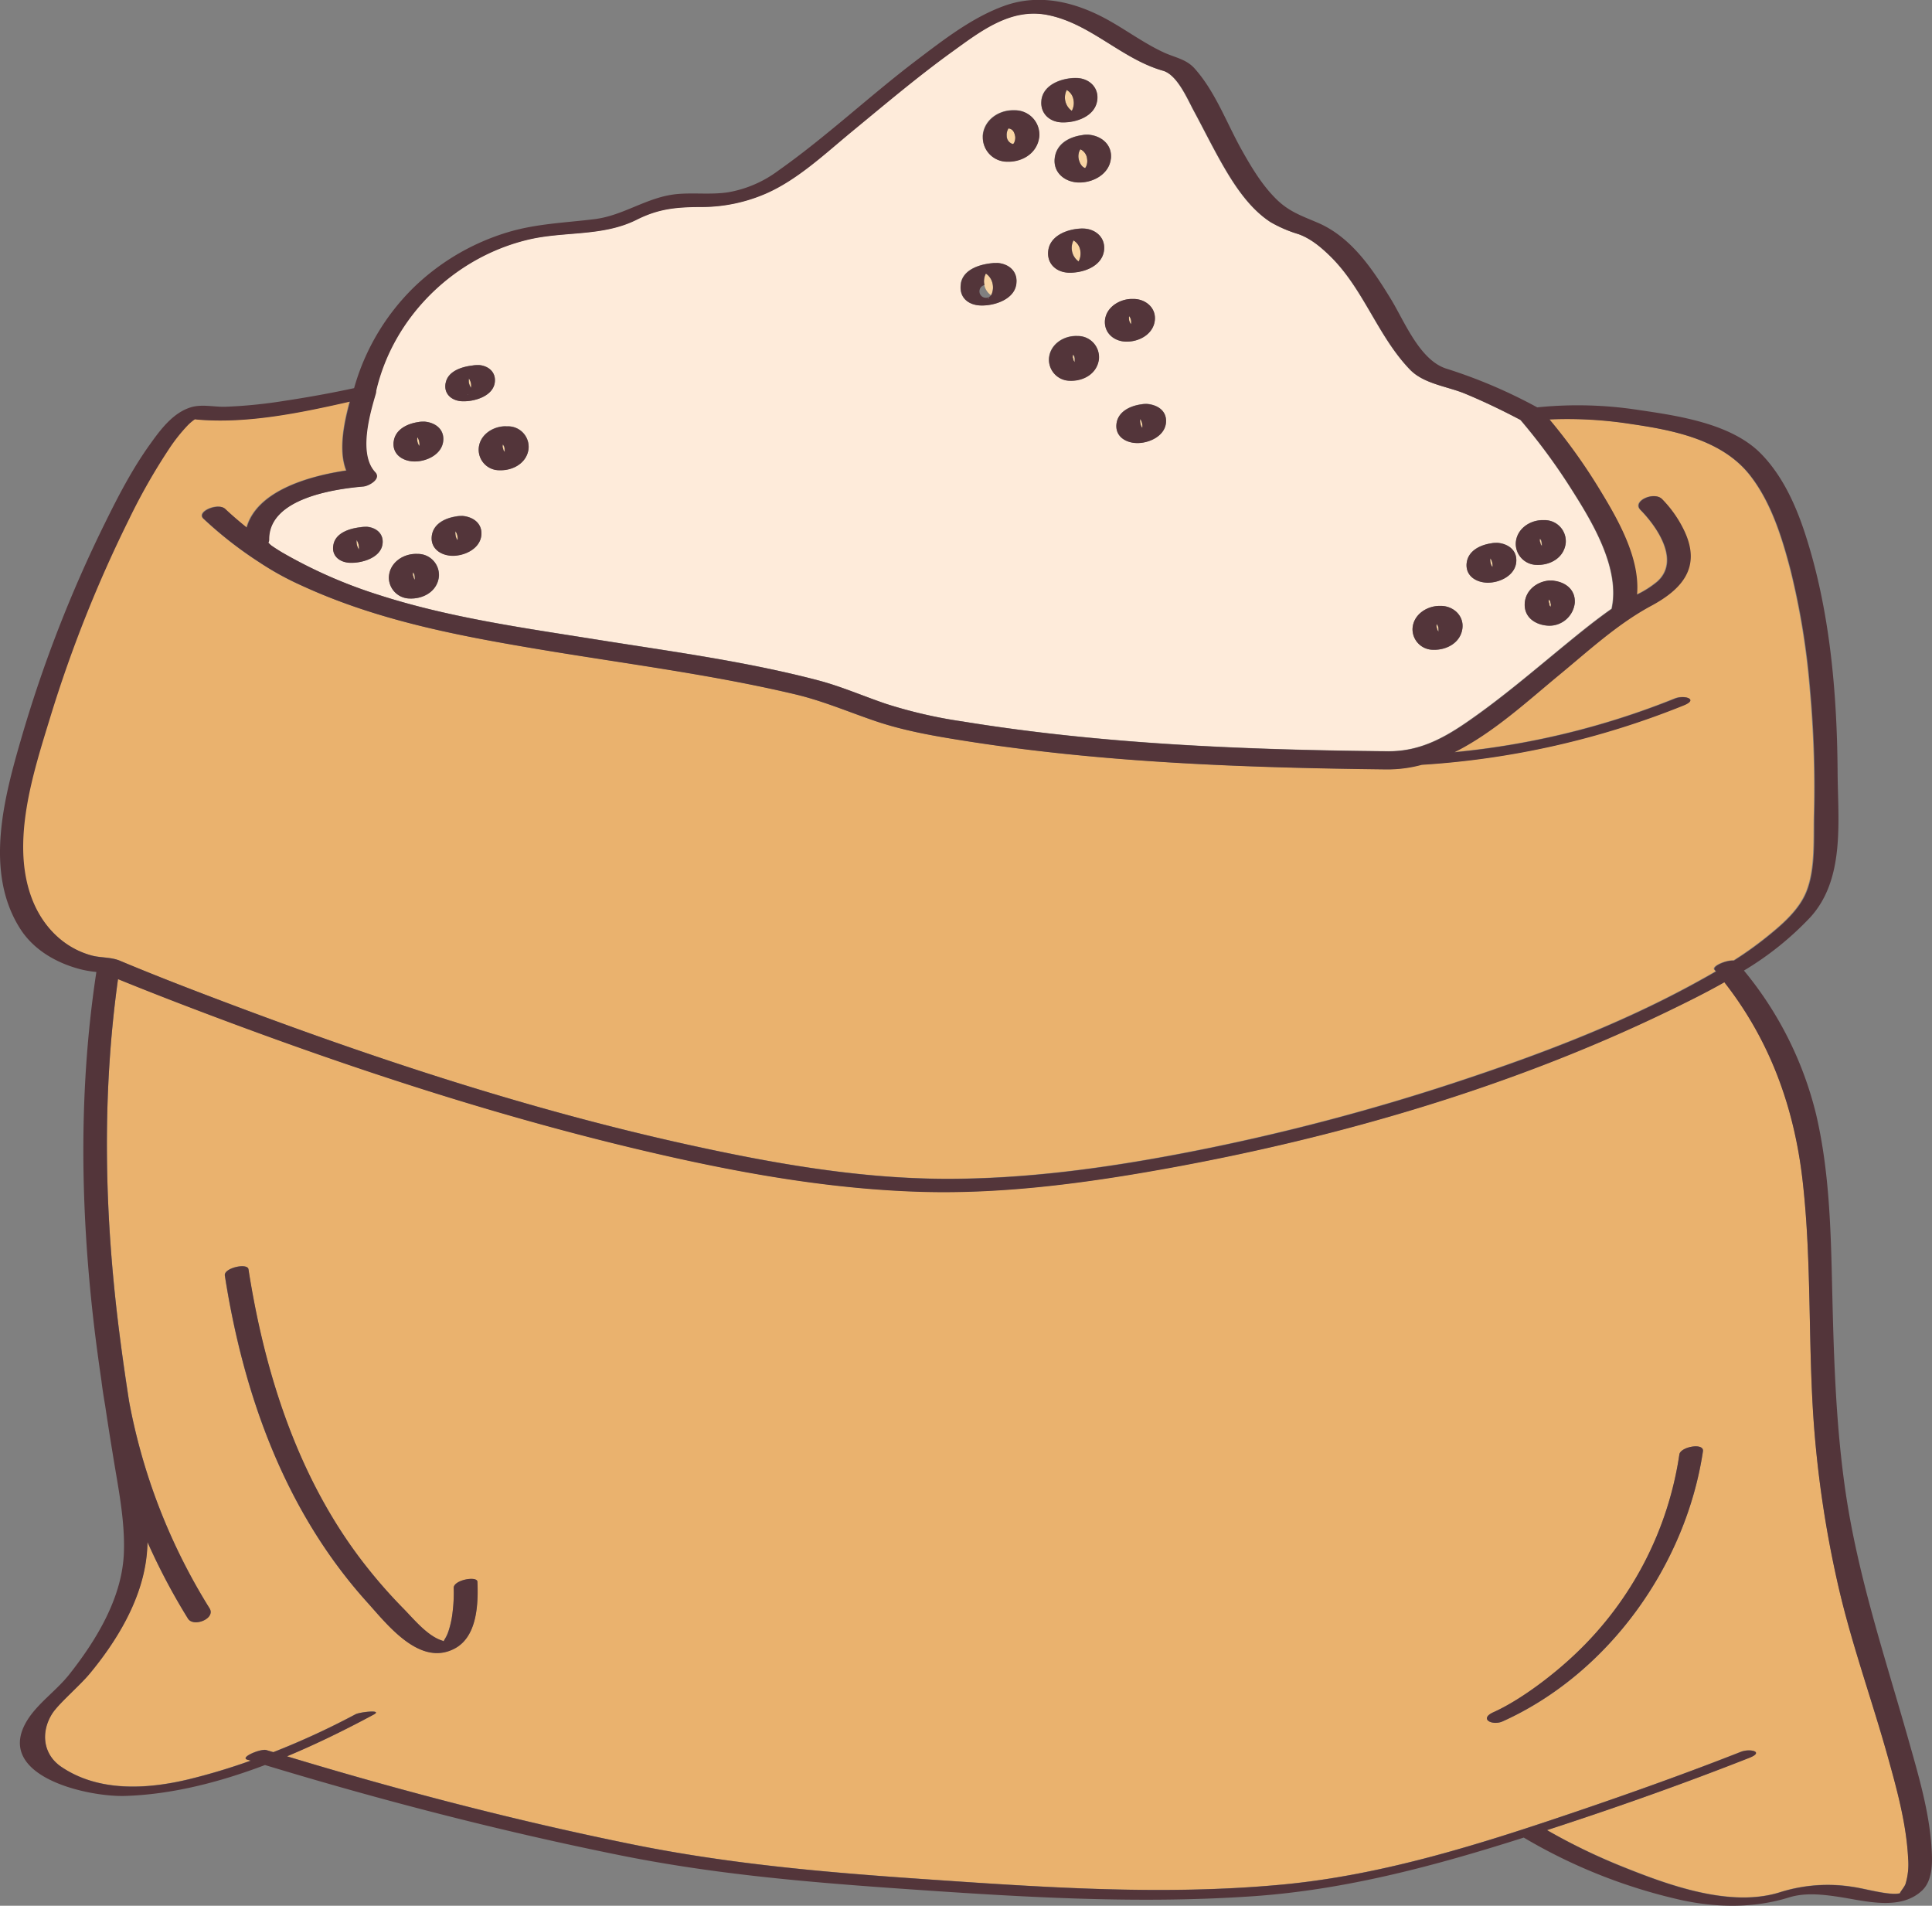 <svg id="Layer_2" data-name="Layer 2" xmlns="http://www.w3.org/2000/svg" viewBox="0 0 537.7 530.32"><rect x="0" y="0" width="537.7" height="530.32" fill="#808080" stroke="none"/><defs><style>.cls-1{fill:#f9d5a4;}.cls-2{fill:#eab26e;}.cls-3{fill:#feebda;}.cls-4{fill:#53353a;}</style></defs><title>flourIcon</title><path class="cls-1" d="M1269.94,910.56a2.54,2.54,0,0,1,.29.4,1.3,1.3,0,0,0,0-.15c0-.13,0-1,0-.59-.13-.76-.12-.87-.52-1.3a2.07,2.07,0,0,0-.06,1C1269.71,909.57,1269.85,910.26,1269.94,910.56Z" transform="translate(-841.2 -758.99)"/><polygon class="cls-1" points="428.28 149.75 428.28 149.75 428.27 149.75 428.28 149.75 428.28 149.75"/><path class="cls-1" d="M1139.78,858.63c0-.28.12.41.21.71,0,0,.17.22.29.4a1.57,1.57,0,0,0,0-.16c0-.12,0-1,0-.59-.13-.75-.12-.87-.52-1.31A2.11,2.11,0,0,0,1139.78,858.63Z" transform="translate(-841.2 -758.99)"/><path class="cls-1" d="M1241.22,934.34s.17.25.29.42c0,0,0-.1,0-.17s0-.9,0-.63a2.1,2.1,0,0,0-.52-1.32,2.51,2.51,0,0,0-.07.93C1241,933.38,1241.13,934.08,1241.22,934.34Z" transform="translate(-841.2 -758.99)"/><polygon class="cls-1" points="298.32 98.5 298.32 98.5 298.32 98.5 298.32 98.5"/><path class="cls-1" d="M1256.54,916.8a2.75,2.75,0,0,0,0-.95,3.35,3.35,0,0,0-.57-1.48,2.82,2.82,0,0,0,0,1A3.35,3.35,0,0,0,1256.54,916.8Z" transform="translate(-841.2 -758.99)"/><polygon class="cls-1" points="431.79 169.05 431.79 169.05 431.8 169.05 431.8 169.05 431.79 169.05"/><path class="cls-1" d="M1272,925.65h0Z" transform="translate(-841.2 -758.99)"/><path class="cls-1" d="M1272.31,925.76Z" transform="translate(-841.2 -758.99)"/><polygon class="cls-1" points="431.84 169.03 431.85 169.03 431.84 169.03 431.84 169.03"/><path class="cls-1" d="M1270.61,911.2h0C1270.87,911.23,1270.88,911.23,1270.61,911.2Z" transform="translate(-841.2 -758.99)"/><polygon class="cls-1" points="429.37 152.21 429.37 152.21 429.37 152.21 429.37 152.21"/><path class="cls-1" d="M1272.64,926.37c0-.06,0-.09-.05-.13a2.71,2.71,0,0,0-.24-.35l-.07-.08a2.23,2.23,0,0,0,0,.94c0-.46.12.44.16.55a.73.73,0,0,0,0,.12,2.25,2.25,0,0,0,.24.36l.06.07a2,2,0,0,0,.06-.93C1272.83,927.37,1272.68,926.48,1272.64,926.37Z" transform="translate(-841.2 -758.99)"/><path class="cls-1" d="M1139.49,789.84a3.23,3.23,0,0,0,.33-.74,4.53,4.53,0,0,0,.13-2.42,3.79,3.79,0,0,0-1.86-2.64,1.89,1.89,0,0,0-.17.35,4.58,4.58,0,0,0,1.57,5.45Z" transform="translate(-841.2 -758.99)"/><path class="cls-1" d="M1141.89,800.51a4.27,4.27,0,0,0-.28.49,3.81,3.81,0,0,0-.24,2c.19,1.08.77,2.41,1.85,2.74a4,4,0,0,0,.3-.51,3.81,3.81,0,0,0,.24-2A3.29,3.29,0,0,0,1141.89,800.51Z" transform="translate(-841.2 -758.99)"/><polygon class="cls-1" points="299.44 101 299.44 101 299.44 101 299.44 101"/><path class="cls-1" d="M1123.1,799.06s.09-.06.17-.09a1.51,1.51,0,0,0,.18-.25,3.16,3.16,0,0,0,.31-1.73c-.24-1.39-.75-2.07-1.75-2.27-.1,0-.15,0-.15,0l0,0a3.41,3.41,0,0,0-.46,2A2.35,2.35,0,0,0,1123.1,799.06Z" transform="translate(-841.2 -758.99)"/><path class="cls-1" d="M1117,841.14a4.64,4.64,0,0,0,.32-.72,4.86,4.86,0,0,0,.1-2.51,4.47,4.47,0,0,0-1.86-2.79,4,4,0,0,0-.31.7,4.82,4.82,0,0,0-.1,2.5A4.65,4.65,0,0,0,1117,841.14Z" transform="translate(-841.2 -758.99)"/><path class="cls-1" d="M1116.58,841.85c-.73.26-.46.52,0,0Z" transform="translate(-841.2 -758.99)"/><path class="cls-1" d="M1140,825.87c-.06.12-.12.24-.17.36a4.53,4.53,0,0,0-.29,2.41,4.65,4.65,0,0,0,1.87,3.09,3.89,3.89,0,0,0,.33-.76,4.67,4.67,0,0,0,.13-2.43A3.93,3.93,0,0,0,1140,825.87Z" transform="translate(-841.2 -758.99)"/><path class="cls-1" d="M1156,848.37a2.49,2.49,0,0,0-.54-1.38,1.82,1.82,0,0,0-.08.62,2.68,2.68,0,0,0,.56,1.6A2.5,2.5,0,0,0,1156,848.37Z" transform="translate(-841.2 -758.99)"/><path class="cls-1" d="M1140.65,860c.27,0,.28,0,0,0Z" transform="translate(-841.2 -758.99)"/><path class="cls-1" d="M1156.44,849.65h0l.14.07Z" transform="translate(-841.2 -758.99)"/><path class="cls-1" d="M1158.53,875.61a2.69,2.69,0,0,0,0,1,3.29,3.29,0,0,0,.58,1.51,2.74,2.74,0,0,0,0-1A3.35,3.35,0,0,0,1158.53,875.61Z" transform="translate(-841.2 -758.99)"/><path class="cls-1" d="M957,920.59Z" transform="translate(-841.2 -758.99)"/><polygon class="cls-1" points="115.77 161.6 115.76 161.6 115.77 161.6 115.77 161.6"/><path class="cls-1" d="M968,906.87a2.81,2.81,0,0,0,0,1,3.23,3.23,0,0,0,.57,1.48,2.58,2.58,0,0,0,0-1A3.22,3.22,0,0,0,968,906.87Z" transform="translate(-841.2 -758.99)"/><path class="cls-1" d="M957.91,883.07a2.58,2.58,0,0,0,0-1,3.22,3.22,0,0,0-.56-1.47,2.75,2.75,0,0,0,0,1A3.23,3.23,0,0,0,957.91,883.07Z" transform="translate(-841.2 -758.99)"/><path class="cls-2" d="M1336.81,1285.44a44.2,44.2,0,0,1,19.89-1.45c3.73.51,10.58,2.57,13.4,1.77-.48.14,1.14-1.66,1.44-2.57a19,19,0,0,0,.73-7c-.46-9.56-3.06-19.07-5.62-28.24-4.44-15.92-10.11-31.49-13.81-47.62a302.31,302.31,0,0,1-6.67-43.25c-1.85-23.1-.64-46.44-3.26-69.47-2.33-20.56-9.12-39.15-21.79-55.34-5.32,3-10.77,5.67-16,8.22-43.59,21-91.48,35-139,43.57-22.32,4.05-45.21,7.14-68,6.54-23.5-.61-46.88-4.53-69.78-9.64-44.44-9.92-88-24.15-130.53-40.26-7.95-3-15.88-6.09-23.76-9.3-4.55,32.68-3.78,65.76.38,98.47.81,6.37,1.74,12.72,2.71,19.06a166.08,166.08,0,0,0,22.34,57.56c1.8,2.9-4.47,5.37-6,2.88a176.64,176.64,0,0,1-11.26-21.29,42.63,42.63,0,0,1-.48,5.63c-1.75,11.44-8.28,22.13-15.55,30.92-2.88,3.48-8.8,8.47-10.53,11.25-3.14,5-2.62,11.21,2.57,14.74,10.34,7,23.75,6.28,35.36,3.5a172.81,172.81,0,0,0,17.37-5.22l-1-.28c-2.07-.64,3.8-3.13,5.37-2.65l1.91.57A216.87,216.87,0,0,0,940.14,1236c1.16-.62,7.79-1.38,5,.11-7.59,4.08-15.7,8.09-24.1,11.59,31.59,9.56,63.69,17.92,96,24.48,26.63,5.41,53.07,7.75,80.15,9.62,33.43,2.3,67.34,4.74,100.8,1.6,28.35-2.66,55.76-11.44,82.6-20.56,15.14-5.14,30.21-10.53,45.09-16.38,2.56-1,6.66,0,2.32,1.68-17.38,6.84-35,13.12-52.76,18.95l-3.52,1.15a167,167,0,0,0,20.92,10.09C1305.57,1283.54,1322.9,1289.93,1336.81,1285.44Zm-369.16-67.69c-9.69,5-18.67-6.7-24.37-13-22.76-25.27-34.34-57.62-39.53-90.83-.33-2.1,6.28-3.59,6.57-1.76,4.63,29.63,14.18,59.32,33.09,83.07a140.52,140.52,0,0,0,9.9,11.22c3,3.07,6.74,7.73,10.94,9.07a1.36,1.36,0,0,1,.4.19,3.88,3.88,0,0,1,.31-.61,9.78,9.78,0,0,0,1-2.12,25.63,25.63,0,0,0,1.19-5.27,42.91,42.91,0,0,0,.32-6.8c-.09-2.23,6.51-3.44,6.57-1.76C974.3,1205.38,974,1214.47,967.65,1217.75ZM1259.42,1238c-2.88,1.3-6.74-.67-2.55-2.55,7.4-3.34,16.56-10.23,23.11-16.52a95.76,95.76,0,0,0,28.61-55.21c.33-2.14,6.94-3.34,6.56-.86C1310.38,1194.45,1289,1224.67,1259.42,1238Z" transform="translate(-841.2 -758.99)"/><path class="cls-1" d="M941.08,911.9a3.8,3.8,0,0,0-.06-1.3,4,4,0,0,0-.56-1.32,3.8,3.8,0,0,0,.06,1.3A4.4,4.4,0,0,0,941.08,911.9Z" transform="translate(-841.2 -758.99)"/><polygon class="cls-1" points="114.64 159.09 114.64 159.1 114.64 159.09 114.64 159.09"/><path class="cls-2" d="M901.21,1036.88c42.74,16.22,86.46,30.71,131.15,40.56,23.22,5.12,47,9.37,70.86,9.54,23.38.17,46.8-3.13,69.7-7.62a610.16,610.16,0,0,0,75.07-19.8c21.59-7.19,43.18-15.36,63.26-26.17,2.47-1.33,4.94-2.7,7.39-4.12l-.37-.45c-.85-1,3.33-2.76,5.33-2.57a98.23,98.23,0,0,0,8.91-6.33c4.25-3.41,9.14-7.51,11.27-12.69,2.66-6.46,2-15,2.21-21.82a300.88,300.88,0,0,0-1.11-34.1,207.62,207.62,0,0,0-5.45-33.7c-2.37-9.1-5.39-18.84-11.26-26.36-7.73-9.88-21.15-12.56-33-14.29a114.91,114.91,0,0,0-22.88-1.3A158.61,158.61,0,0,1,1286,894.72c5.08,8.31,11.58,19.33,10.65,29.69a26.86,26.86,0,0,0,5.73-3.65c6.4-5.78-.06-15.19-4.73-19.93-2.4-2.44,3.8-5.2,6-3a32.51,32.51,0,0,1,6.2,8.9c4.65,10-.58,16.14-9.3,20.82-9.27,5-17.31,12.41-25.38,19.07-8.84,7.28-18.51,16.26-29.34,21.65a220.71,220.71,0,0,0,61.4-14.94c2.65-1.06,6.7.19,2.39,1.92a233.73,233.73,0,0,1-72.86,16.51,36.32,36.32,0,0,1-9.85,1.28c-39.14-.42-79-1.82-117.7-8-8.16-1.29-16.46-2.73-24.32-5.38-7.54-2.55-14.64-5.63-22.44-7.49-23.55-5.59-47.66-8.57-71.51-12.57-22.68-3.81-45-8.06-66-17.75a80.7,80.7,0,0,1-11.62-6.4,109.62,109.62,0,0,1-15.58-12.15c-2.12-2,4.09-4.57,6-2.75s4,3.52,6,5.19c2.87-10.12,17.08-14.28,27.72-15.86-2.19-5.56-.58-13.31,1-19.19-13.78,3.1-28.58,6.18-42.52,5-.29,0-.5-.06-.64-.09a13.09,13.09,0,0,0-2.12,1.81,46.68,46.68,0,0,0-5,6.31,167.4,167.4,0,0,0-11.25,19.76,363.91,363.91,0,0,0-21.89,55c-4.68,15.3-11.14,34.8-5.09,50.58,2.91,7.6,8.77,13.7,16.78,15.81,2.36.62,5.27.41,7.5,1.34C883.26,1030,892.22,1033.47,901.21,1036.88Z" transform="translate(-841.2 -758.99)"/><path class="cls-1" d="M956.32,919.94a3.11,3.11,0,0,1,.28.4s0-.09,0-.15,0-1,0-.6c-.13-.75-.12-.88-.52-1.31a2.11,2.11,0,0,0-.06,1C956.08,919,956.23,919.65,956.32,919.94Z" transform="translate(-841.2 -758.99)"/><path class="cls-3" d="M916,909.12a1.77,1.77,0,0,1-.22.83,6.68,6.68,0,0,0,.91.85c1,.64,1.92,1.26,2.9,1.86a134.56,134.56,0,0,0,27,11.87c19.48,6.28,40.08,9.14,60.22,12.35,20.72,3.31,41.73,6.07,62,11.4,6.58,1.73,12.63,4.41,19,6.57a131.71,131.71,0,0,0,21.23,4.88c38.88,6.34,79,7.91,118.31,8.29,8.34.08,14.92-3.22,21.77-7.91,9.88-6.77,19-14.62,28.22-22.18,4-3.28,8.07-6.57,12.33-9.55,2.46-11.17-5.34-24.08-11-33a169.48,169.48,0,0,0-14.37-19.56c-5.05-2.66-10.23-5.16-15.5-7.34-4.9-2-11.46-2.73-15.28-6.69-8.87-9.23-12.8-22.25-22-31.36-2.59-2.57-5.48-5.05-9-6.31a36.37,36.37,0,0,1-7.77-3.34c-5-3.25-8.79-8.39-11.85-13.43-3.47-5.73-6.38-11.74-9.56-17.63-1.73-3.21-4.57-10-8.57-11.09-11.57-3.3-20.2-13.22-32.23-15.53-10.16-1.95-18.44,4.46-26.34,10.17-9.75,7-18.93,14.82-28.21,22.45-7.27,6-14.82,13.09-23.51,17a45,45,0,0,1-18.3,3.83c-6.77,0-11.7.44-17.87,3.53-9.51,4.77-20.12,3.16-30.19,5.55-20.52,4.87-37.52,21.33-42.34,42.07l0,0a2.77,2.77,0,0,1-.11.82c-1.72,5.83-4.85,16.84-.16,21.81,1.82,1.93-1.82,3.89-3.25,4C933.72,895.11,916,897.83,916,909.12Zm363.49,17.63a7.11,7.11,0,0,1-7.22,6.38c-3.59-.13-6.94-2.21-6.71-6.21.21-3.56,3.25-6,6.62-6.34a3,3,0,0,1,.6,0,4.19,4.19,0,0,1,1.1.11C1277,921.12,1279.68,923.16,1279.48,926.75Zm-16.42-16.69c.21-3.75,3.64-6.22,7.22-6.35l.62,0h.23a5.88,5.88,0,0,1,5.83,6.38c-.47,4-4.24,6.2-8.06,6.07A5.88,5.88,0,0,1,1263.06,910.06Zm-13.68,5.58c.39-3.39,3.71-5,6.81-5.48a6.09,6.09,0,0,1,1.37-.13,2.77,2.77,0,0,1,.49,0c3,.28,5.49,2.16,5.11,5.46-.43,3.75-4.79,5.73-8.18,5.61C1251.81,921,1249,919.12,1249.38,915.64Zm-15.05,18.2c.21-3.72,3.75-6.11,7.25-6.24a5.24,5.24,0,0,1,.55,0h.3c3.32.12,6.18,2.73,5.78,6.2-.46,4-4.36,6.11-8.08,6A5.72,5.72,0,0,1,1234.33,933.84Zm-87.32-75c-.47,4-4.26,6.2-8.06,6.06a5.85,5.85,0,0,1-5.84-6.1c.21-3.76,3.66-6.22,7.23-6.34a3.2,3.2,0,0,1,.61,0h.23A5.87,5.87,0,0,1,1147,858.88Zm1.41-29.89c-.76,4.3-6,6-9.83,5.89-3.42-.12-6.07-2.5-5.66-6.06.49-4.29,5.38-6.08,9.15-6.21a2.67,2.67,0,0,1,.48,0h.23C1146.31,822.73,1149.06,825.32,1148.42,829Zm17.27,47.77c-.43,3.7-4.87,5.65-8.21,5.53-3.13-.11-6-1.86-5.55-5.35s3.82-5,6.92-5.42a6.51,6.51,0,0,1,1.28-.11,3.28,3.28,0,0,1,.52,0C1163.57,871.72,1166.07,873.47,1165.69,876.76ZM1156,842.18h.84c3.28.12,6.13,2.54,5.73,6-.46,3.91-4.48,6-8.12,5.87-3.23-.11-5.94-2.37-5.74-5.75C1149,844.62,1152.61,842.3,1156,842.18Zm-5.67-39c-.5,4.3-5,6.7-9.06,6.56-3.77-.13-7-2.69-6.55-6.74s4-5.93,7.65-6.43a6.33,6.33,0,0,1,1.41-.13,2.67,2.67,0,0,1,.48,0C1147.86,796.84,1150.82,799.35,1150.37,803.22Zm-19.32-16.28c.5-4.3,5.35-6.1,9.14-6.23a4.75,4.75,0,0,1,.52,0h.2c3.53.12,6.28,2.76,5.64,6.42-.76,4.33-6,6.05-9.83,5.92C1133.29,792.94,1130.64,790.5,1131.05,786.94Zm-16.34,10c.24-4.28,4-7.11,8.13-7.25l.62,0h.23a6.76,6.76,0,0,1,6.73,7.38c-.52,4.53-4.65,7.06-9,6.91A6.76,6.76,0,0,1,1114.71,797Zm-6.09,40.95c.66-3.8,5-5.25,8.54-5.62l.58-.06.74,0a2.51,2.51,0,0,1,.51,0c3.24.32,5.66,2.56,5,6.09-.72,4.14-6.22,5.85-9.86,5.72S1108,841.63,1108.62,837.91ZM975.15,908c-.44,3.73-4.81,5.71-8.19,5.59-3.16-.11-6-2-5.59-5.47s3.74-5,6.84-5.47a6.44,6.44,0,0,1,1.35-.12,2.85,2.85,0,0,1,.49,0C973,902.87,975.53,904.73,975.15,908Zm7.08-30.4h.3a5.72,5.72,0,0,1,5.78,6.21c-.46,4-4.35,6.11-8.08,6a5.72,5.72,0,0,1-5.8-6c.21-3.72,3.74-6.12,7.25-6.24A5.14,5.14,0,0,1,982.23,877.63Zm-17-12c.58-3.31,4.38-4.56,7.49-4.92a7.39,7.39,0,0,1,1.47-.11,2.37,2.37,0,0,1,.48,0c2.67.29,4.71,2.14,4.2,5.06-.66,3.71-5.75,5.14-9,5C967,870.56,964.65,868.67,965.19,865.58Zm-14.44,16.33c.39-3.4,3.71-5,6.81-5.49a6,6,0,0,1,1.37-.12,2.8,2.8,0,0,1,.49,0c3,.28,5.49,2.16,5.11,5.46-.44,3.75-4.79,5.73-8.19,5.61C953.17,887.29,950.35,885.39,950.75,881.91Zm-1.32,37.53c.22-3.75,3.66-6.21,7.23-6.33a4.24,4.24,0,0,1,.61,0h.24a5.86,5.86,0,0,1,5.82,6.35c-.46,4-4.26,6.19-8.06,6.06A5.86,5.86,0,0,1,949.43,919.44ZM934,910.6c.58-3.33,4.43-4.58,7.57-4.93a7.47,7.47,0,0,1,1.4-.11,2.21,2.21,0,0,1,.48,0c2.64.28,4.7,2.07,4.19,5-.65,3.71-5.75,5.15-9,5C935.76,915.51,933.4,913.69,934,910.6Z" transform="translate(-841.2 -758.99)"/><path class="cls-1" d="M981.32,884.36a2.87,2.87,0,0,1,.29.42.72.72,0,0,0,0-.17c0-.13,0-.9,0-.63a2,2,0,0,0-.52-1.32,2.75,2.75,0,0,0-.07.93C981.07,883.4,981.23,884.1,981.32,884.36Z" transform="translate(-841.2 -758.99)"/><path class="cls-1" d="M972.31,866.91a3.5,3.5,0,0,0,0-1.29,4.09,4.09,0,0,0-.56-1.31,3.68,3.68,0,0,0,0,1.28A4.56,4.56,0,0,0,972.31,866.91Z" transform="translate(-841.2 -758.99)"/><path class="cls-1" d="M971.57,868.65c-.42.25-.38.4,0,0Z" transform="translate(-841.2 -758.99)"/><path class="cls-4" d="M1308.59,1163.71a95.76,95.76,0,0,1-28.61,55.21c-6.55,6.29-15.71,13.18-23.11,16.52-4.19,1.88-.33,3.85,2.55,2.55,29.55-13.32,51-43.54,55.73-75.14C1315.53,1160.37,1308.92,1161.57,1308.59,1163.71Z" transform="translate(-841.2 -758.99)"/><path class="cls-4" d="M967.47,1200.88a42.91,42.91,0,0,1-.32,6.8A25.63,25.63,0,0,1,966,1213a9.78,9.78,0,0,1-1,2.12,3.88,3.88,0,0,0-.31.61,1.36,1.36,0,0,0-.4-.19c-4.2-1.34-7.9-6-10.94-9.07a140.52,140.52,0,0,1-9.9-11.22c-18.91-23.75-28.46-53.44-33.09-83.07-.29-1.83-6.9-.34-6.57,1.76,5.19,33.21,16.77,65.56,39.53,90.83,5.7,6.33,14.68,18.08,24.37,13,6.31-3.28,6.65-12.37,6.39-18.63C974,1197.44,967.38,1198.65,967.47,1200.88Z" transform="translate(-841.2 -758.99)"/><path class="cls-4" d="M1339.09,1287c4.45-1.4,9.37-.84,13.89-.16,7.26,1.09,17.18,4,23.25-1.86,3-2.94,2.78-8.14,2.53-12-.67-10.15-3.7-20.25-6.45-30-6.56-23.16-14.12-45.54-17.56-69.47-2.75-19.19-3.23-38.57-3.68-57.92-.36-15.59-.86-31.28-4.43-46.52a99.77,99.77,0,0,0-20.08-40,85.83,85.83,0,0,0,18.49-14.85c9.68-10.64,7.68-26.77,7.58-40.2-.15-22.27-2.13-45.34-9.08-66.61-2.62-8-6.31-16.13-12.28-22.2-8.23-8.36-22.94-10.51-33.94-12.12a110.76,110.76,0,0,0-28.3-.74,142.4,142.4,0,0,0-25.14-10.73c-7.57-2.26-11.85-13.33-15.65-19.51-5.1-8.32-11-17.19-20.34-21.16-4.44-1.9-8-3.08-11.53-6.59-3.92-3.87-6.84-8.76-9.52-13.52-4.23-7.52-7.38-16.34-13.21-22.83-2.29-2.54-5.39-3-8.38-4.35-5.63-2.57-10.69-6.39-16.12-9.35-8.85-4.81-18.67-7.17-28.33-3.73-9,3.21-17.11,9.56-24.66,15.28-13,9.87-25,21.21-38.35,30.62a32.56,32.56,0,0,1-13.85,6c-4.68.74-9.47.09-14.18.5-8.43.75-14.9,6-23.17,7-8.1,1-16,1.24-23.89,3.58a64.34,64.34,0,0,0-26.12,15.18A63.18,63.18,0,0,0,939.75,867c-6.48,1.4-13,2.57-19.56,3.56a134.76,134.76,0,0,1-16.28,1.62c-3.14.09-6.41-.77-9.48.12-4.92,1.44-8.38,6-11.25,10-5,6.9-9,14.58-12.74,22.19a366.05,366.05,0,0,0-23.24,59.71c-4.86,16.66-10.46,37.44-.37,53.25,3.74,5.87,10.06,9.5,16.65,11.23a28.92,28.92,0,0,0,4.54.78c-4.91,32.29-4.49,64.92-.77,97.31.64,5.57,1.4,11.13,2.21,16.67,0,0,0,0,0,.08.28,2.18.62,4.36,1,6.55q1,6.72,2.11,13.45c1.43,9,3.44,18.33,3.11,27.49-.44,12.54-7.64,24.34-15.19,33.91-3.32,4.21-8.22,7.67-11.2,12-10.89,16,15.89,22.16,26.71,21.83,13-.4,26.23-3.79,38.95-8.6,32.33,9.8,65.18,18.3,98.27,25,25.81,5.24,51.49,7.5,77.73,9.34,32.85,2.3,65.93,4.43,98.84,2.18,25.91-1.78,50.86-8.49,75.49-16.33a150.82,150.82,0,0,0,44,17.42C1319.21,1289.88,1329.36,1290,1339.09,1287ZM942.39,894.38c1.43-.13,5.07-2.09,3.25-4-4.69-5-1.56-16,.16-21.81a2.77,2.77,0,0,0,.11-.82l0,0c4.82-20.74,21.82-37.2,42.34-42.07,10.07-2.39,20.68-.78,30.19-5.55,6.17-3.09,11.1-3.5,17.87-3.53a45,45,0,0,0,18.3-3.83c8.69-3.86,16.24-11,23.51-17,9.28-7.63,18.46-15.42,28.21-22.45,7.9-5.71,16.18-12.12,26.34-10.17,12,2.31,20.66,12.23,32.23,15.53,4,1.14,6.84,7.88,8.57,11.09,3.18,5.89,6.09,11.9,9.56,17.63,3.06,5,6.81,10.18,11.85,13.43a36.37,36.37,0,0,0,7.77,3.34c3.48,1.26,6.37,3.74,9,6.31,9.17,9.11,13.1,22.13,22,31.36,3.82,4,10.38,4.66,15.28,6.69,5.27,2.18,10.45,4.68,15.5,7.34a169.48,169.48,0,0,1,14.37,19.56c5.64,8.88,13.44,21.79,11,33-4.26,3-8.31,6.27-12.33,9.55-9.27,7.56-18.34,15.41-28.22,22.18-6.85,4.69-13.43,8-21.77,7.91-39.36-.38-79.43-1.95-118.31-8.29a131.71,131.71,0,0,1-21.23-4.88c-6.41-2.16-12.46-4.84-19-6.57-20.32-5.33-41.33-8.09-62-11.4-20.14-3.21-40.74-6.07-60.22-12.35a134.56,134.56,0,0,1-27-11.87c-1-.6-2-1.22-2.9-1.86a6.68,6.68,0,0,1-.91-.85,1.77,1.77,0,0,0,.22-.83C916,897.83,933.72,895.11,942.39,894.38Zm-75.5,130.55c-8-2.11-13.87-8.21-16.78-15.81-6.05-15.78.41-35.28,5.09-50.58a363.91,363.91,0,0,1,21.89-55,167.4,167.4,0,0,1,11.25-19.76,46.68,46.68,0,0,1,5-6.31,13.09,13.09,0,0,1,2.12-1.81c.14,0,.35.06.64.09,13.94,1.21,28.74-1.87,42.52-5-1.62,5.88-3.23,13.63-1,19.19-10.64,1.58-24.85,5.74-27.72,15.86-2.08-1.67-4.1-3.4-6-5.19s-8.17.79-6,2.75a109.62,109.62,0,0,0,15.58,12.15,80.7,80.7,0,0,0,11.62,6.4c21,9.69,43.28,13.94,66,17.75,23.85,4,48,7,71.51,12.57,7.8,1.86,14.9,4.94,22.44,7.49,7.86,2.65,16.16,4.09,24.32,5.38,38.7,6.15,78.56,7.55,117.7,8a36.32,36.32,0,0,0,9.85-1.28,233.73,233.73,0,0,0,72.86-16.51c4.31-1.73.26-3-2.39-1.92a220.71,220.71,0,0,1-61.4,14.94c10.83-5.39,20.5-14.37,29.34-21.65,8.07-6.66,16.11-14.08,25.38-19.07,8.72-4.68,14-10.79,9.3-20.82a32.51,32.51,0,0,0-6.2-8.9c-2.2-2.23-8.4.53-6,3,4.67,4.74,11.13,14.15,4.73,19.93a26.86,26.86,0,0,1-5.73,3.65c.93-10.36-5.57-21.38-10.65-29.69a158.61,158.61,0,0,0-13.69-19.06,114.91,114.91,0,0,1,22.88,1.3c11.85,1.73,25.27,4.41,33,14.29,5.87,7.52,8.89,17.26,11.26,26.36a207.62,207.62,0,0,1,5.45,33.7,300.88,300.88,0,0,1,1.11,34.1c-.16,6.85.45,15.36-2.21,21.82-2.13,5.18-7,9.28-11.27,12.69a98.23,98.23,0,0,1-8.91,6.33c-2-.19-6.18,1.57-5.33,2.57l.37.45c-2.45,1.42-4.92,2.79-7.39,4.12-20.08,10.81-41.67,19-63.26,26.17a610.16,610.16,0,0,1-75.07,19.8c-22.9,4.49-46.32,7.79-69.7,7.62-23.85-.17-47.64-4.42-70.86-9.54-44.69-9.85-88.41-24.34-131.15-40.56-9-3.41-18-6.91-26.82-10.61C872.16,1025.34,869.25,1025.55,866.89,1024.93Zm404.86,243.34,3.52-1.15c17.74-5.83,35.38-12.11,52.76-18.95,4.34-1.7.24-2.69-2.32-1.68-14.88,5.85-30,11.24-45.09,16.38-26.84,9.12-54.25,17.9-82.6,20.56-33.46,3.14-67.37.7-100.8-1.6-27.08-1.87-53.52-4.21-80.15-9.62-32.33-6.56-64.43-14.92-96-24.48,8.4-3.5,16.51-7.51,24.1-11.59,2.78-1.49-3.85-.73-5-.11a216.87,216.87,0,0,1-22.89,10.55l-1.91-.57c-1.57-.48-7.44,2-5.37,2.65l1,.28a172.81,172.81,0,0,1-17.37,5.22c-11.61,2.78-25,3.53-35.36-3.5-5.19-3.53-5.71-9.72-2.57-14.74,1.73-2.78,7.65-7.77,10.53-11.25,7.27-8.79,13.8-19.48,15.55-30.92a42.63,42.63,0,0,0,.48-5.63,176.64,176.64,0,0,0,11.26,21.29c1.55,2.49,7.82,0,6-2.88A166.08,166.08,0,0,1,877.13,1149c-1-6.34-1.9-12.69-2.71-19.06-4.16-32.71-4.93-65.79-.38-98.47,7.88,3.21,15.81,6.29,23.76,9.3,42.56,16.11,86.09,30.34,130.53,40.26,22.9,5.11,46.28,9,69.78,9.64,22.74.6,45.63-2.49,68-6.54,47.53-8.62,95.42-22.53,139-43.57,5.28-2.55,10.73-5.23,16-8.22,12.67,16.19,19.46,34.78,21.79,55.34,2.62,23,1.41,46.37,3.26,69.47a302.31,302.31,0,0,0,6.67,43.25c3.7,16.13,9.37,31.7,13.81,47.62,2.56,9.17,5.16,18.68,5.62,28.24a19,19,0,0,1-.73,7c-.3.91-1.92,2.71-1.44,2.57-2.82.8-9.67-1.26-13.4-1.77a44.2,44.2,0,0,0-19.89,1.45c-13.91,4.49-31.24-1.9-44.14-7.08A167,167,0,0,1,1271.75,1268.27Z" transform="translate(-841.2 -758.99)"/><path class="cls-4" d="M1121.46,804c4.31.15,8.44-2.38,9-6.91a6.76,6.76,0,0,0-6.73-7.38h-.23l-.62,0c-4.1.14-7.89,3-8.13,7.25A6.76,6.76,0,0,0,1121.46,804Zm.38-9.26,0,0s.05,0,.15,0c1,.2,1.51.88,1.75,2.27a3.16,3.16,0,0,1-.31,1.73,1.51,1.51,0,0,1-.18.25c-.08,0-.17.07-.17.09a2.35,2.35,0,0,1-1.72-2.25A3.41,3.41,0,0,1,1121.84,794.77Z" transform="translate(-841.2 -758.99)"/><path class="cls-4" d="M1136.72,793.06c3.87.13,9.07-1.59,9.83-5.92.64-3.66-2.11-6.3-5.64-6.42h-.2a4.75,4.75,0,0,0-.52,0c-3.79.13-8.64,1.93-9.14,6.23C1130.64,790.5,1133.29,792.94,1136.72,793.06Zm1.2-8.67a1.89,1.89,0,0,1,.17-.35,3.79,3.79,0,0,1,1.86,2.64,4.53,4.53,0,0,1-.13,2.42,3.23,3.23,0,0,1-.33.74,4.58,4.58,0,0,1-1.57-5.45Z" transform="translate(-841.2 -758.99)"/><path class="cls-4" d="M1143.82,796.48a6.33,6.33,0,0,0-1.41.13c-3.61.5-7.19,2.46-7.65,6.43s2.78,6.61,6.55,6.74c4,.14,8.56-2.26,9.06-6.56.45-3.87-2.51-6.38-6.07-6.7A2.67,2.67,0,0,0,1143.82,796.48Zm-.3,8.78a4,4,0,0,1-.3.51c-1.08-.33-1.66-1.66-1.85-2.74a3.81,3.81,0,0,1,.24-2,4.27,4.27,0,0,1,.28-.49,3.29,3.29,0,0,1,1.87,2.72A3.81,3.81,0,0,1,1143.52,805.26Z" transform="translate(-841.2 -758.99)"/><path class="cls-4" d="M1142.79,822.61h-.23a2.67,2.67,0,0,0-.48,0c-3.77.13-8.66,1.92-9.15,6.21-.41,3.56,2.24,5.94,5.66,6.06,3.84.14,9.07-1.59,9.83-5.89C1149.06,825.32,1146.31,822.73,1142.79,822.61ZM1141.7,831a3.89,3.89,0,0,1-.33.76,4.65,4.65,0,0,1-1.87-3.09,4.53,4.53,0,0,1,.29-2.41c0-.12.11-.24.17-.36a3.93,3.93,0,0,1,1.87,2.67A4.67,4.67,0,0,1,1141.7,831Z" transform="translate(-841.2 -758.99)"/><path class="cls-4" d="M1114.17,844c3.64.13,9.14-1.58,9.86-5.72.62-3.53-1.8-5.77-5-6.09a2.51,2.51,0,0,0-.51,0l-.74,0-.58.06c-3.54.37-7.88,1.82-8.54,5.62S1110.67,843.92,1114.17,844Zm2.41-2.19c-.46.52-.73.26,0,0Zm-1.29-6a4,4,0,0,1,.31-.7,4.47,4.47,0,0,1,1.86,2.79,4.86,4.86,0,0,1-.1,2.51,1.8,1.8,0,1,1-2.17-2.1A4.82,4.82,0,0,1,1115.29,835.82Z" transform="translate(-841.2 -758.99)"/><path class="cls-4" d="M1154.49,854.05c3.64.13,7.66-2,8.12-5.87.4-3.47-2.45-5.89-5.73-6H1156c-3.43.12-7.08,2.44-7.29,6.12C1148.55,851.68,1151.26,853.94,1154.49,854.05Zm2-4.4.13.07-.14-.07Zm-1-2.66a2.64,2.64,0,0,1,.48,2.22,2.68,2.68,0,0,1-.56-1.6A1.82,1.82,0,0,1,1155.44,847Z" transform="translate(-841.2 -758.99)"/><path class="cls-4" d="M1141.18,852.52H1141a3.2,3.2,0,0,0-.61,0c-3.57.12-7,2.58-7.23,6.34a5.85,5.85,0,0,0,5.84,6.1c3.8.14,7.59-2,8.06-6.06A5.87,5.87,0,0,0,1141.18,852.52Zm-1.66,5Zm.79,2.09a1.57,1.57,0,0,1,0,.16c-.12-.18-.28-.44-.29-.4-.09-.3-.23-1-.21-.71a2.11,2.11,0,0,1,.06-1c.4.44.39.56.52,1.31C1140.29,858.61,1140.33,859.46,1140.31,859.58Zm.33.41Zm0,0h0C1140.93,860,1140.92,860,1140.65,860Z" transform="translate(-841.2 -758.99)"/><path class="cls-4" d="M1160.13,871.41a6.51,6.51,0,0,0-1.28.11c-3.1.43-6.53,2.05-6.92,5.42s2.42,5.24,5.55,5.35c3.34.12,7.78-1.83,8.21-5.53.38-3.29-2.12-5-5-5.31A3.28,3.28,0,0,0,1160.13,871.41Zm-1,6.69a3.29,3.29,0,0,1-.58-1.51,2.69,2.69,0,0,1,0-1,3.35,3.35,0,0,1,.57,1.5A2.74,2.74,0,0,1,1159.09,878.1Z" transform="translate(-841.2 -758.99)"/><path class="cls-4" d="M1268.9,916.19c3.82.13,7.59-2,8.06-6.07a5.88,5.88,0,0,0-5.83-6.38h-.23l-.62,0c-3.58.13-7,2.6-7.22,6.35A5.88,5.88,0,0,0,1268.9,916.19Zm1.71-5c.27,0,.26,0,0,0Zm0,0Zm-.78-2.28c.4.43.39.54.52,1.3-.07-.39,0,.46,0,.59a1.3,1.3,0,0,1,0,.15,2.54,2.54,0,0,0-.29-.4c-.09-.3-.23-1-.21-.69A2.07,2.07,0,0,1,1269.79,908.92Zm-.31-.19Z" transform="translate(-841.2 -758.99)"/><path class="cls-4" d="M1255,921.14c3.39.12,7.75-1.86,8.18-5.61.38-3.3-2.14-5.18-5.11-5.46a2.77,2.77,0,0,0-.49,0,6.09,6.09,0,0,0-1.37.13c-3.1.45-6.42,2.09-6.81,5.48S1251.81,921,1255,921.14Zm1-6.77a3.35,3.35,0,0,1,.57,1.48,2.75,2.75,0,0,1,0,.95,3.35,3.35,0,0,1-.57-1.47A2.82,2.82,0,0,1,1256,914.37Z" transform="translate(-841.2 -758.99)"/><path class="cls-4" d="M1272.77,920.54a3,3,0,0,0-.6,0c-3.37.37-6.41,2.78-6.62,6.34-.23,4,3.12,6.08,6.71,6.21a7.11,7.11,0,0,0,7.22-6.38c.2-3.59-2.47-5.63-5.61-6.1A4.19,4.19,0,0,0,1272.77,920.54Zm-.79,5.11h0Zm.33.11h0Zm.43,2.09-.06-.07a2.25,2.25,0,0,1-.24-.36.73.73,0,0,1,0-.12c0-.11-.19-1-.16-.55a2.23,2.23,0,0,1,0-.94l.07.08a2.71,2.71,0,0,1,.24.35s0,.07.05.13.19,1,.16.55A2,2,0,0,1,1272.74,927.85Zm.25.19Zm0,0Z" transform="translate(-841.2 -758.99)"/><path class="cls-4" d="M1240.13,939.8c3.72.12,7.62-2,8.08-6,.4-3.47-2.46-6.08-5.78-6.2h-.3a5.24,5.24,0,0,0-.55,0c-3.5.13-7,2.52-7.25,6.24A5.72,5.72,0,0,0,1240.13,939.8Zm.92-7.16a2.1,2.1,0,0,1,.52,1.32c0-.27,0,.5,0,.63s0,.13,0,.17c-.12-.17-.29-.45-.29-.42-.09-.26-.25-1-.24-.77A2.51,2.51,0,0,1,1241.05,932.64Z" transform="translate(-841.2 -758.99)"/><path class="cls-4" d="M938.62,915.61c3.22.12,8.32-1.32,9-5,.51-2.91-1.55-4.7-4.19-5a2.21,2.21,0,0,0-.48,0,7.47,7.47,0,0,0-1.4.11c-3.14.35-7,1.6-7.57,4.93C933.4,913.69,935.76,915.51,938.62,915.61Zm1.84-6.33a4,4,0,0,1,.56,1.32,3.8,3.8,0,0,1,.06,1.3,4.4,4.4,0,0,1-.56-1.32A3.8,3.8,0,0,1,940.46,909.28Z" transform="translate(-841.2 -758.99)"/><path class="cls-4" d="M970.05,902.6a2.85,2.85,0,0,0-.49,0,6.44,6.44,0,0,0-1.35.12c-3.1.45-6.45,2.08-6.84,5.47s2.43,5.36,5.59,5.47c3.38.12,7.75-1.86,8.19-5.59C975.53,904.73,973,902.87,970.05,902.6Zm-1.52,6.71a3.23,3.23,0,0,1-.57-1.48,2.81,2.81,0,0,1,0-1,3.22,3.22,0,0,1,.56,1.48A2.58,2.58,0,0,1,968.53,909.31Z" transform="translate(-841.2 -758.99)"/><path class="cls-4" d="M955.27,925.54c3.8.13,7.6-2,8.06-6.06a5.86,5.86,0,0,0-5.82-6.35h-.24a4.24,4.24,0,0,0-.61,0c-3.57.12-7,2.58-7.23,6.33A5.86,5.86,0,0,0,955.27,925.54Zm1.71-4.95Zm0,0Zm-.81-2.31c.4.43.39.56.52,1.31-.06-.38,0,.47,0,.6s0,.11,0,.15a3.11,3.11,0,0,0-.28-.4c-.09-.29-.24-1-.22-.71A2.11,2.11,0,0,1,956.16,918.28Zm-.32-.2Z" transform="translate(-841.2 -758.99)"/><path class="cls-4" d="M956.34,887.4c3.4.12,7.75-1.86,8.19-5.61.38-3.3-2.15-5.18-5.11-5.46a2.8,2.8,0,0,0-.49,0,6,6,0,0,0-1.37.12c-3.1.45-6.42,2.09-6.81,5.49S953.17,887.29,956.34,887.4Zm1-6.76a3.22,3.22,0,0,1,.56,1.47,2.58,2.58,0,0,1,0,1,3.23,3.23,0,0,1-.57-1.48A2.75,2.75,0,0,1,957.37,880.64Z" transform="translate(-841.2 -758.99)"/><path class="cls-4" d="M969.87,870.66c3.21.12,8.3-1.31,9-5,.51-2.92-1.53-4.77-4.2-5.06a2.37,2.37,0,0,0-.48,0,7.39,7.39,0,0,0-1.47.11c-3.11.36-6.91,1.61-7.49,4.92C964.65,868.67,967,870.56,969.87,870.66Zm1.83-6.35a4.09,4.09,0,0,1,.56,1.31,3.5,3.5,0,0,1,0,1.29,4.56,4.56,0,0,1-.56-1.32A3.68,3.68,0,0,1,971.7,864.31Zm-.13,4.34,0,0C971.19,869.05,971.15,868.9,971.57,868.65Z" transform="translate(-841.2 -758.99)"/><path class="cls-4" d="M974.43,883.86a5.72,5.72,0,0,0,5.8,6c3.73.13,7.62-2,8.08-6a5.72,5.72,0,0,0-5.78-6.21h-.3a5.14,5.14,0,0,0-.55,0C978.17,877.74,974.64,880.14,974.43,883.86Zm6.72-1.2a2,2,0,0,1,.52,1.32c0-.27,0,.5,0,.63a.72.72,0,0,1,0,.17,2.87,2.87,0,0,0-.29-.42c-.09-.26-.25-1-.24-.77A2.75,2.75,0,0,1,981.15,882.66Z" transform="translate(-841.2 -758.99)"/></svg>